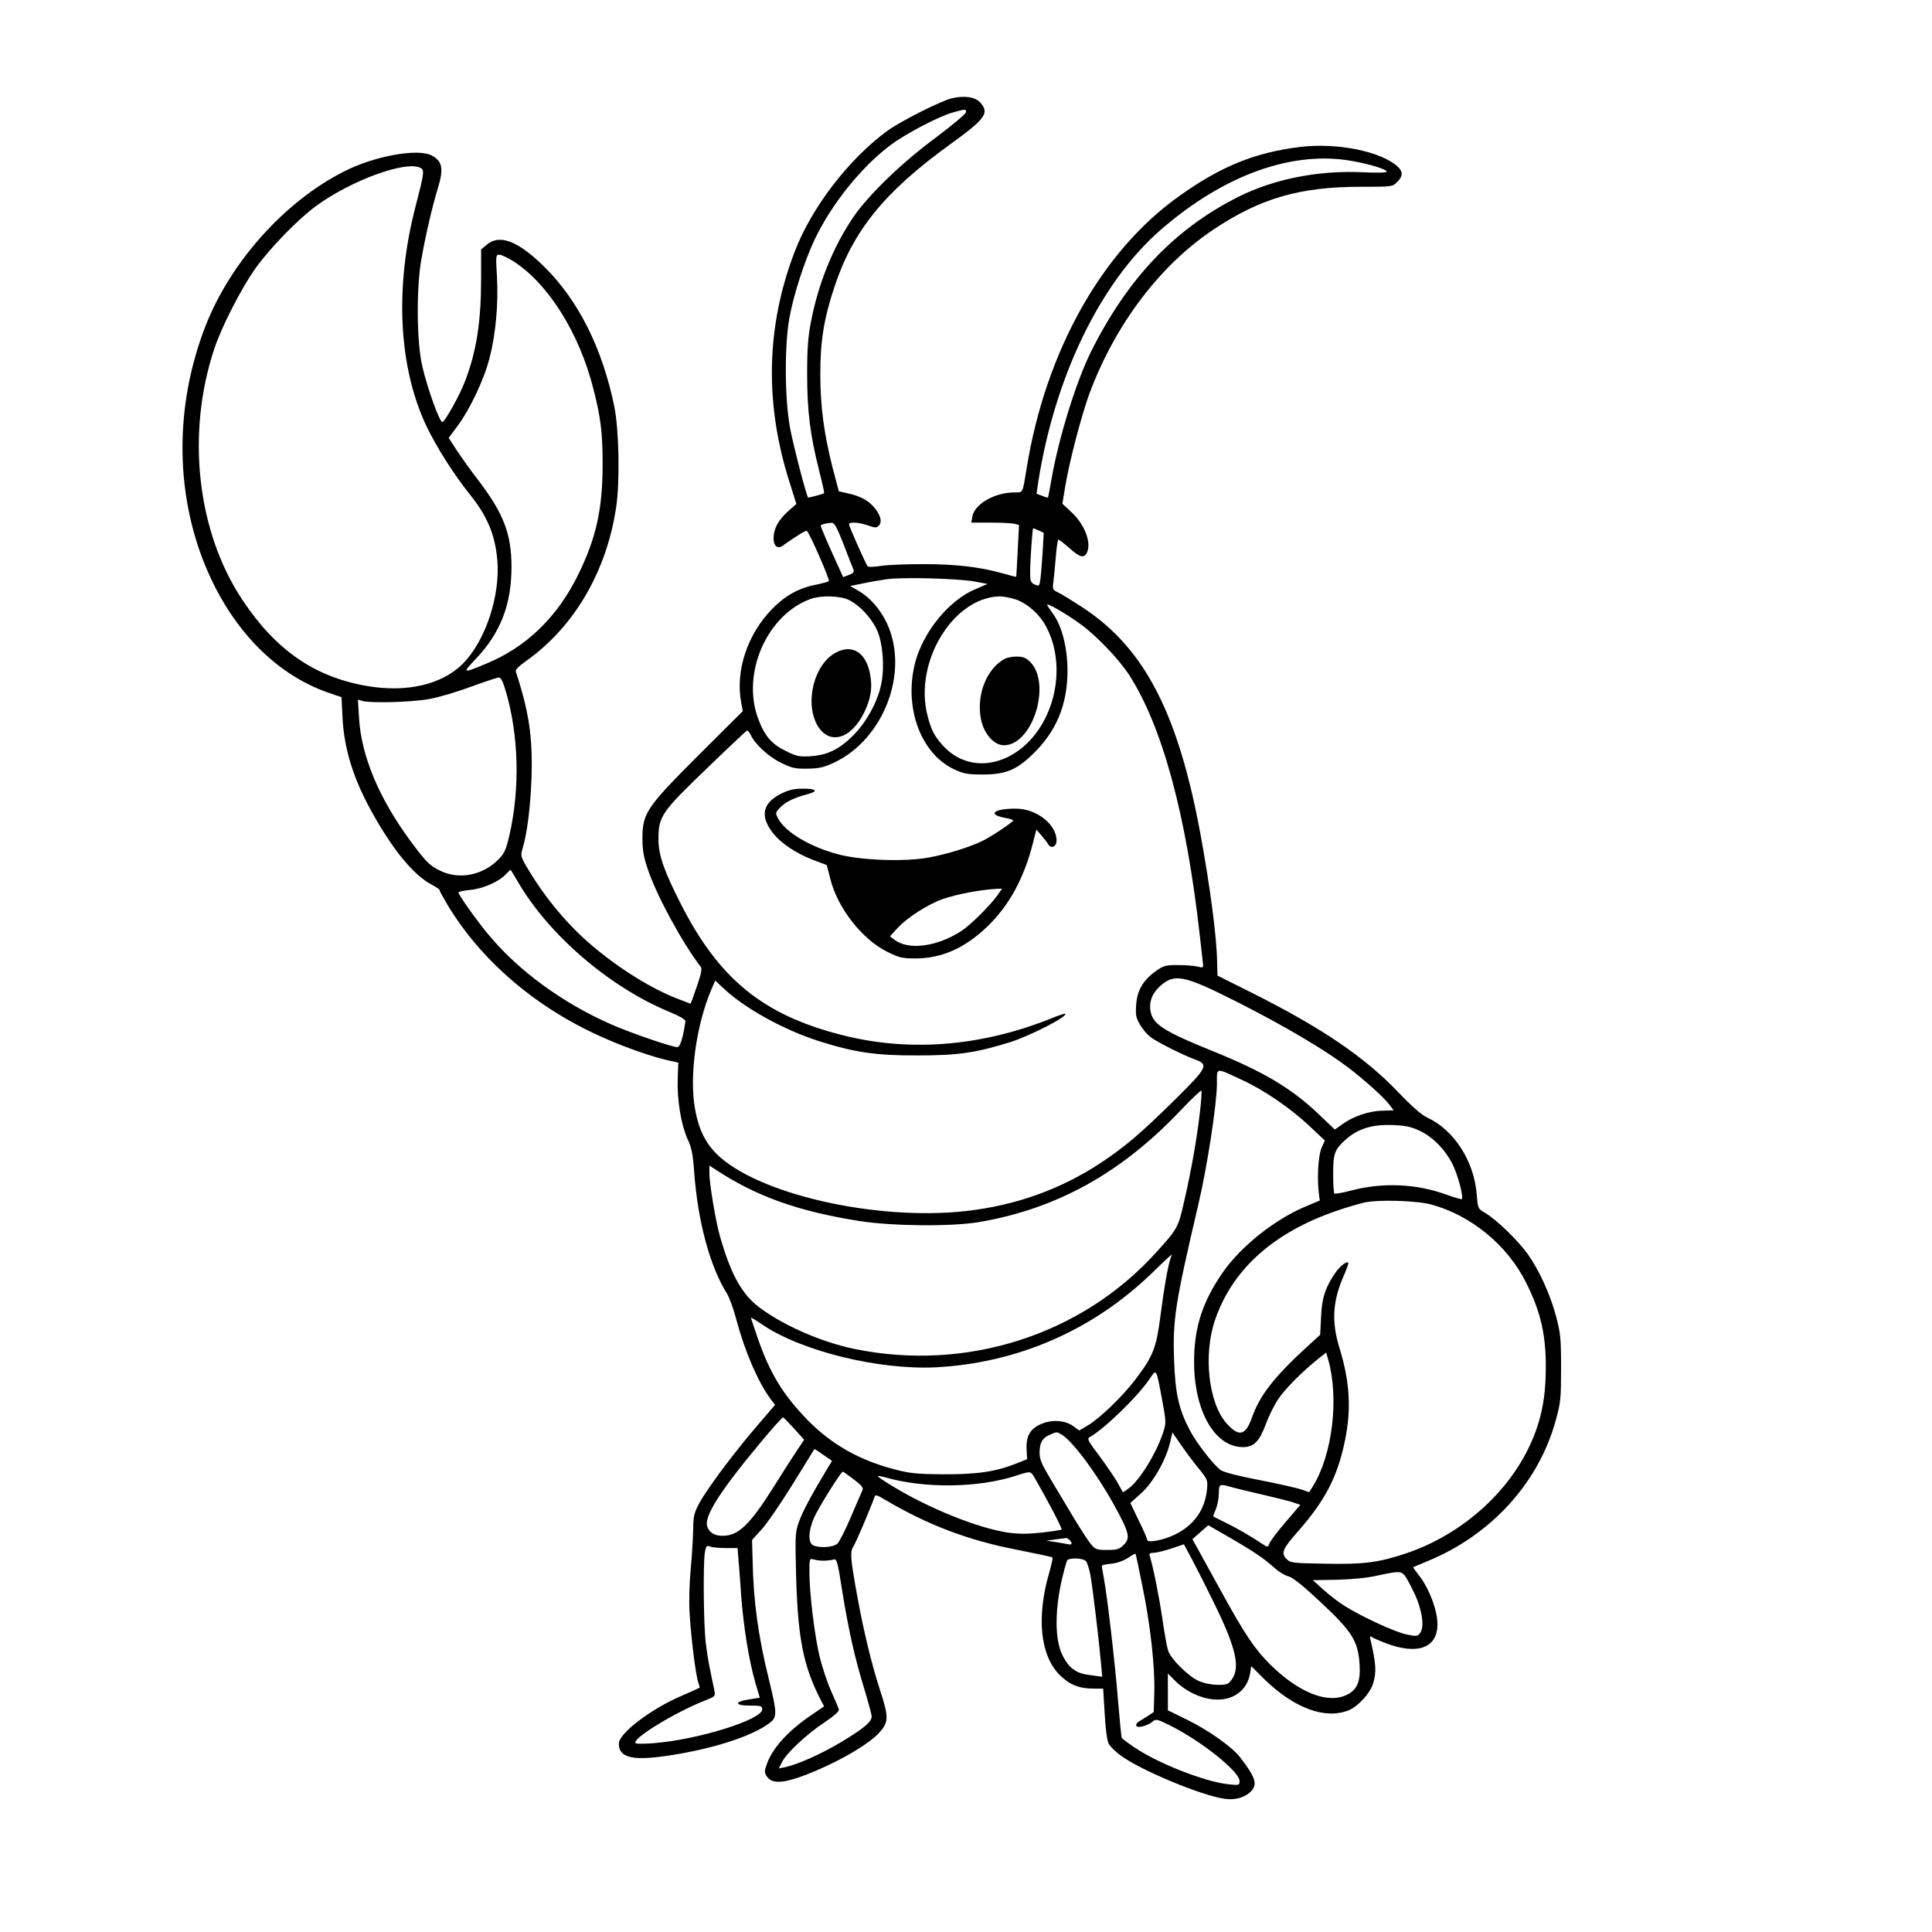 <?xml version="1.0" standalone="no"?>
<!DOCTYPE svg PUBLIC "-//W3C//DTD SVG 20010904//EN"
 "http://www.w3.org/TR/2001/REC-SVG-20010904/DTD/svg10.dtd">
<svg version="1.0" xmlns="http://www.w3.org/2000/svg"
 width="1024pt" height="1024pt" viewBox="0 0 1024 1024"
 preserveAspectRatio="xMidYMid meet">
<g transform="translate(0,1024) scale(0.1,-0.1)"
fill="#000000" stroke="none">
<path d="M5045 9719 c-59 -14 -275 -123 -344 -174 -204 -150 -400 -406 -489
-639 -152 -396 -161 -808 -25 -1229 l34 -108 -44 -39 c-52 -46 -77 -93 -77
-144 0 -39 21 -57 46 -40 76 54 126 85 131 80 16 -16 123 -260 116 -266 -4 -4
-35 -12 -68 -19 -90 -17 -162 -57 -231 -127 -133 -135 -198 -331 -165 -501 l8
-42 -233 -232 c-277 -277 -299 -309 -299 -443 0 -63 7 -100 29 -165 48 -141
181 -386 281 -517 8 -12 -1 -47 -46 -172 l-9 -22 -65 25 c-138 52 -316 162
-464 289 -122 105 -235 239 -326 389 -47 78 -47 80 -35 120 24 82 41 215 47
372 7 214 -12 349 -83 565 -3 10 15 29 55 57 254 180 427 475 477 817 20 135
15 408 -10 531 -63 309 -191 565 -375 745 -136 133 -233 170 -300 114 l-31
-26 0 -151 c0 -231 -24 -388 -85 -547 -28 -74 -105 -212 -120 -217 -14 -4 -80
179 -107 297 -30 130 -32 415 -4 570 22 124 58 279 86 370 33 106 25 146 -32
176 -75 39 -305 -3 -465 -85 -313 -158 -601 -479 -733 -817 -153 -391 -163
-821 -30 -1199 133 -374 382 -646 688 -749 l62 -21 5 -100 c8 -179 60 -342
170 -534 107 -188 214 -315 307 -362 21 -11 38 -23 38 -27 0 -5 19 -39 42 -78
181 -301 479 -554 838 -709 113 -50 250 -97 331 -115 l54 -12 -3 -88 c-4 -109
18 -241 52 -317 22 -46 29 -82 36 -184 20 -259 84 -494 173 -635 13 -22 36
-84 50 -139 45 -168 114 -329 182 -421 l23 -30 -90 -105 c-122 -141 -269 -338
-310 -413 -29 -54 -33 -70 -34 -141 -1 -44 -6 -138 -13 -210 -7 -74 -10 -175
-6 -235 8 -134 33 -333 46 -367 5 -14 8 -27 7 -28 -2 -2 -44 -21 -95 -43 -162
-69 -333 -199 -333 -253 0 -80 80 -95 301 -58 221 37 409 100 497 166 42 31
41 52 -2 229 -57 230 -83 416 -87 636 l-3 106 50 55 c28 30 101 137 164 238
62 101 115 186 116 188 2 2 23 -12 48 -30 l46 -32 -22 -36 c-83 -137 -135
-234 -153 -286 -21 -57 -21 -70 -15 -305 10 -318 39 -462 129 -638 l19 -36
-72 -49 c-122 -84 -203 -174 -232 -258 -13 -36 -13 -44 0 -64 30 -46 102 -38
266 32 142 61 277 142 328 197 53 58 54 82 6 229 -44 136 -86 309 -119 490
-38 209 -41 242 -21 272 13 20 87 193 110 258 6 17 10 16 59 -13 223 -132 438
-214 697 -264 101 -20 186 -38 188 -41 3 -3 -5 -37 -16 -77 -70 -240 -49 -445
57 -548 51 -50 101 -70 178 -70 l50 0 8 -132 c4 -79 13 -144 21 -159 7 -15 36
-43 63 -63 107 -79 427 -212 551 -230 54 -8 105 6 137 36 41 38 29 77 -55 185
-43 55 -169 144 -280 198 l-102 50 0 97 0 98 40 -40 c53 -53 131 -91 201 -97
102 -10 180 46 195 139 l6 37 65 -65 c160 -157 325 -219 451 -169 51 21 114
90 130 143 18 61 16 101 -14 231 -4 19 -2 22 8 14 7 -6 46 -22 86 -37 200 -71
301 9 246 195 -20 68 -55 137 -90 178 -14 18 -25 33 -23 35 2 1 36 15 74 31
339 139 592 417 682 751 25 90 27 115 27 274 0 158 -3 185 -27 275 -31 116
-89 243 -151 330 -51 71 -168 184 -224 216 -39 23 -39 23 -45 99 -14 175 -119
339 -259 405 -33 15 -82 58 -153 132 -179 189 -411 346 -776 529 l-186 93 -2
73 c-2 132 -37 396 -87 670 -118 643 -295 988 -618 1203 -61 40 -124 79 -140
86 -26 12 -28 16 -23 54 3 22 9 82 13 133 4 50 10 92 14 92 4 0 30 -20 58 -45
55 -49 76 -55 92 -26 27 52 -10 152 -83 218 l-46 43 15 92 c23 137 87 380 129
494 138 368 374 679 659 869 248 165 457 225 778 225 166 0 169 0 193 25 31
30 32 55 3 82 -89 81 -321 128 -518 104 -237 -29 -418 -102 -638 -259 -412
-291 -711 -825 -811 -1447 -22 -133 -17 -125 -65 -125 -103 0 -210 -61 -222
-127 l-6 -33 103 0 c57 0 114 -3 127 -6 l23 -7 -7 -136 c-4 -75 -7 -137 -8
-138 -1 -1 -33 7 -71 18 -126 35 -250 49 -423 49 -92 0 -194 -4 -227 -10 -32
-5 -62 -6 -66 -2 -9 10 -99 212 -99 223 0 14 53 11 101 -6 37 -13 45 -14 57
-1 19 19 10 55 -24 96 -32 38 -73 60 -139 75 l-49 11 -33 125 c-45 178 -65
322 -65 489 -1 177 18 299 74 467 98 299 265 505 610 755 191 138 213 168 165
223 -26 31 -86 40 -152 24z m75 -74 c0 -8 -71 -67 -157 -132 -181 -133 -360
-306 -441 -425 -104 -153 -183 -346 -222 -545 -17 -85 -22 -146 -22 -283 0
-196 15 -321 63 -512 17 -66 29 -121 27 -122 -7 -5 -82 -25 -85 -23 -9 10 -77
270 -95 366 -29 154 -31 436 -4 586 22 123 81 304 134 416 89 187 248 385 402
500 81 61 259 154 331 173 69 19 69 19 69 1z m2056 -260 c95 -18 174 -43 174
-55 0 -5 -56 -7 -127 -3 -237 11 -472 -36 -661 -131 -337 -170 -585 -431 -780
-821 -78 -158 -169 -450 -208 -670 -10 -55 -18 -101 -19 -102 -1 -2 -15 2 -31
9 l-30 11 8 56 c87 563 330 1064 649 1342 339 295 706 425 1025 364z m-4947
-35 c22 -11 19 -29 -28 -210 -110 -427 -88 -849 60 -1160 54 -112 143 -253
232 -364 91 -114 131 -211 143 -345 16 -189 -63 -428 -183 -549 -111 -111
-299 -155 -513 -117 -274 48 -480 191 -655 455 -241 362 -299 881 -149 1332
37 113 143 320 216 423 75 106 225 261 323 333 184 135 478 243 554 202z m497
-498 c181 -118 345 -380 418 -669 40 -154 50 -236 50 -403 0 -239 -34 -391
-129 -585 -110 -225 -276 -386 -489 -473 -127 -53 -128 -52 -51 29 128 136
186 285 186 485 0 176 -43 285 -180 464 -32 41 -79 107 -106 147 l-47 72 47
63 c64 86 140 244 169 358 33 124 48 286 40 433 -7 112 -6 117 13 117 11 0 46
-17 79 -38z m1746 -1499 c25 -65 48 -125 52 -133 4 -11 -2 -19 -24 -27 l-31
-12 -35 77 c-42 91 -84 189 -84 196 0 6 29 13 56 15 17 1 27 -17 66 -116z
m1034 75 l26 -12 -6 -106 c-4 -58 -9 -122 -12 -142 -5 -35 -7 -36 -30 -26 -21
10 -24 18 -24 63 0 63 12 235 16 235 2 0 15 -5 30 -12z m-341 -270 l69 -13
-67 -29 c-139 -59 -275 -227 -317 -390 -60 -236 30 -481 208 -564 49 -23 70
-27 152 -27 125 0 184 26 280 124 122 124 176 276 167 466 -6 111 -35 209 -81
269 -14 19 -26 38 -26 41 0 11 109 -53 181 -106 83 -61 198 -182 251 -262 179
-276 306 -746 378 -1392 6 -55 13 -115 15 -133 4 -33 4 -33 -28 -25 -18 4 -64
8 -104 8 -63 0 -76 -3 -114 -30 -70 -49 -102 -104 -107 -180 -4 -55 -1 -70 21
-107 14 -24 39 -53 55 -65 37 -27 169 -94 235 -118 75 -28 69 -41 -110 -218
-180 -177 -260 -245 -388 -330 -215 -142 -455 -227 -717 -256 -480 -53 -1109
92 -1321 304 -59 59 -95 133 -113 236 -32 172 6 448 87 636 l20 46 37 -35
c111 -108 324 -226 512 -286 189 -60 303 -77 525 -76 215 0 307 14 488 70 110
35 308 137 293 151 -2 2 -39 -10 -82 -28 -372 -147 -752 -176 -1109 -83 -412
106 -644 296 -845 690 -91 178 -120 261 -120 346 0 121 15 143 254 373 114
110 211 201 215 203 4 1 12 -8 18 -20 23 -51 95 -118 161 -150 58 -29 75 -33
142 -32 64 1 88 7 143 33 263 126 397 481 278 737 -35 74 -88 136 -150 172
l-45 26 64 13 c36 8 94 18 130 23 85 12 375 4 465 -12z m-668 -97 c57 -27 120
-93 151 -160 31 -67 42 -201 22 -290 -19 -92 -78 -198 -145 -266 -75 -76 -138
-107 -228 -113 -61 -4 -75 -1 -133 28 -74 36 -111 79 -145 169 -91 241 46 554
279 637 55 19 150 17 199 -5z m880 4 c66 -20 137 -83 172 -154 120 -239 19
-572 -207 -683 -124 -61 -256 -38 -345 61 -45 50 -61 81 -81 158 -73 281 133
624 380 632 17 1 53 -6 81 -14z m-2697 -486 c70 -235 77 -522 19 -770 -17 -73
-26 -93 -57 -124 -83 -84 -206 -109 -307 -61 -57 27 -79 49 -162 162 -165 225
-258 447 -270 648 l-6 98 23 -7 c42 -13 263 -7 355 10 50 9 149 38 220 65 72
26 138 48 147 49 13 1 22 -17 38 -70z m61 -1006 c162 -283 485 -562 802 -694
54 -22 91 -43 90 -51 -12 -86 -28 -138 -43 -138 -28 0 -250 76 -349 120 -258
113 -491 283 -651 475 -65 78 -160 212 -160 225 0 4 27 10 61 13 67 6 152 43
189 82 13 14 25 25 26 25 1 0 17 -26 35 -57z m3823 -647 c244 -124 454 -248
575 -339 89 -67 195 -162 224 -201 l24 -31 -61 -2 c-70 -1 -156 -31 -212 -72
l-39 -28 -85 81 c-146 139 -293 226 -565 336 -243 98 -308 138 -324 198 -14
51 1 100 41 139 82 77 127 68 422 -81z m15 -408 c117 -53 260 -151 359 -244
l84 -79 -18 -40 c-17 -40 -24 -160 -14 -239 l5 -39 -76 -32 c-164 -69 -342
-211 -438 -349 -108 -156 -152 -293 -152 -472 -1 -261 109 -454 259 -454 57 0
87 30 121 121 15 42 44 101 65 132 36 55 131 150 213 215 l42 33 11 -38 c58
-205 22 -503 -81 -670 l-20 -32 -40 14 c-23 8 -123 31 -222 50 -115 22 -191
42 -207 53 -40 30 -127 142 -164 212 -58 110 -77 195 -83 370 -8 217 6 302
127 820 48 201 100 541 100 648 0 86 -9 84 129 20z m-219 -171 c-16 -140 -45
-306 -82 -467 -33 -147 -35 -151 -151 -279 -395 -437 -1005 -632 -1596 -511
-184 37 -403 136 -522 233 -84 70 -139 174 -194 368 -22 78 -55 275 -55 328
l0 43 28 -18 c219 -145 441 -224 769 -276 177 -27 486 -30 634 -5 408 70 749
258 1061 586 62 66 115 115 116 110 2 -6 -1 -56 -8 -112z m1162 -99 c72 -33
138 -101 178 -181 28 -58 58 -172 48 -182 -2 -3 -40 8 -84 24 -158 57 -334 65
-502 21 -46 -12 -86 -19 -90 -16 -3 4 -6 51 -6 105 0 106 8 128 63 178 66 60
141 84 251 80 66 -2 98 -9 142 -29z m63 -392 c212 -57 405 -216 504 -415 78
-156 106 -279 104 -461 -1 -152 -25 -270 -81 -393 -119 -263 -371 -484 -662
-581 -144 -48 -222 -58 -423 -54 -176 3 -188 4 -208 25 -31 30 -21 55 62 148
144 164 209 290 248 482 34 165 25 313 -30 490 -43 141 -36 249 26 388 14 32
23 60 21 62 -9 10 -44 -18 -69 -54 -52 -76 -71 -132 -75 -233 l-5 -95 -66 -60
c-178 -163 -254 -260 -296 -380 -34 -95 -69 -102 -135 -28 -95 108 -123 364
-60 547 92 268 308 462 640 577 52 18 120 38 150 45 73 17 276 11 355 -10z
m-1380 -283 c-14 -37 -36 -163 -54 -305 -22 -171 -38 -214 -132 -338 -67 -89
-191 -209 -255 -246 l-44 -26 -31 23 c-45 32 -115 36 -172 11 -58 -26 -79 -64
-76 -135 l3 -51 -55 -22 c-109 -44 -211 -59 -389 -58 -142 1 -179 5 -262 27
-184 48 -331 132 -455 258 -132 135 -202 249 -267 437 -20 57 -36 106 -36 108
0 2 26 -13 58 -35 207 -142 620 -243 922 -228 435 23 833 197 1145 499 55 54
102 97 104 98 2 0 0 -8 -4 -17z m-45 -755 c21 -114 21 -120 5 -170 -36 -111
-126 -256 -183 -297 l-30 -21 -30 54 c-17 29 -61 93 -97 142 -56 73 -64 89
-51 96 79 44 252 212 316 305 41 60 37 67 70 -109z m-1950 -151 l52 -58 -38
-57 c-21 -31 -78 -120 -126 -197 -125 -198 -185 -255 -268 -255 -42 0 -69 16
-81 47 -20 53 64 186 285 451 61 73 113 131 117 130 3 -2 30 -29 59 -61z
m1416 -30 c57 -33 183 -201 278 -372 81 -147 89 -177 52 -213 -23 -23 -35 -27
-87 -27 -57 0 -63 2 -88 32 -15 18 -55 81 -91 140 -35 59 -90 151 -122 204
-46 77 -58 104 -58 138 0 54 14 79 53 96 39 17 37 17 63 2z m728 -181 c47 -58
48 -61 43 -112 -11 -108 -71 -191 -173 -239 -63 -30 -144 -44 -144 -26 0 7
-20 53 -45 103 l-44 92 58 52 c64 58 132 178 153 270 l12 52 46 -67 c25 -36
67 -93 94 -125z m-1829 -57 c42 -32 53 -45 46 -58 -4 -9 -32 -72 -61 -141 -29
-69 -62 -133 -72 -142 -23 -20 -97 -24 -129 -8 -27 15 -25 76 6 147 24 53 142
243 152 243 2 0 28 -18 58 -41z m959 8 c65 -112 147 -269 143 -274 -3 -2 -51
-10 -106 -16 -75 -8 -121 -8 -179 0 -156 23 -414 126 -608 244 -47 28 -84 53
-81 55 2 2 19 -1 38 -6 208 -60 493 -57 696 9 77 25 75 25 97 -12z m1036 -47
c19 -6 95 -24 168 -41 74 -17 149 -36 169 -43 l35 -12 -77 -90 c-42 -49 -81
-100 -86 -113 -9 -23 -10 -23 -37 -5 -64 43 -141 87 -199 115 -35 17 -63 31
-63 33 0 2 7 20 15 39 8 20 15 57 15 82 0 49 4 51 60 35z m145 -360 c28 -18
68 -50 91 -71 23 -20 55 -40 73 -44 22 -5 76 -48 172 -138 166 -155 197 -205
205 -328 6 -89 -12 -135 -66 -161 -101 -51 -254 9 -407 159 -83 83 -134 158
-263 393 -62 113 -121 220 -131 238 l-19 34 42 37 42 37 106 -61 c58 -33 128
-76 155 -95z m-997 78 c17 -17 15 -27 -5 -23 -10 2 -40 7 -68 12 l-50 7 50 7
c28 3 52 7 56 7 3 1 10 -3 17 -10z m766 -333 c116 -236 141 -342 95 -406 -18
-26 -26 -29 -74 -29 -31 0 -73 8 -100 20 -56 24 -149 116 -164 162 -6 18 -20
96 -31 173 -18 121 -48 270 -66 328 -4 13 1 17 23 17 15 1 57 11 93 23 l65 22
48 -90 c26 -49 76 -148 111 -220z m-2587 290 l62 0 5 -60 c3 -33 10 -124 15
-201 13 -165 41 -335 74 -451 l24 -81 -55 -9 c-82 -12 -80 -33 2 -33 59 0 66
-2 66 -20 0 -54 -337 -160 -573 -179 -48 -4 -92 -4 -97 -1 -31 19 210 167 379
232 40 16 43 20 38 45 -30 141 -37 179 -46 253 -12 92 -15 422 -5 483 6 33 9
37 28 30 11 -5 49 -8 83 -8z m2207 -197 c43 -206 68 -433 64 -568 l-3 -104
-31 -21 c-18 -11 -40 -25 -50 -31 -9 -5 -14 -15 -11 -22 9 -13 62 2 88 25 15
13 26 10 90 -22 168 -84 369 -245 369 -295 0 -22 -3 -23 -59 -17 -125 13 -374
111 -499 196 -33 22 -63 45 -66 49 -3 5 -12 98 -21 208 -16 195 -55 535 -75
643 -6 30 -10 58 -10 62 0 3 22 9 50 11 30 3 64 15 87 30 21 14 39 24 41 23 2
-1 18 -76 36 -167z m-1689 130 c18 0 42 3 52 6 18 6 22 -6 46 -161 34 -211 68
-363 118 -525 21 -70 39 -135 39 -146 0 -28 -44 -65 -163 -136 -103 -62 -233
-120 -299 -133 l-30 -6 17 34 c25 49 131 148 225 210 53 36 79 59 76 69 -2 8
-21 52 -41 97 -20 45 -46 124 -59 175 -27 106 -56 342 -56 454 0 72 1 75 21
69 12 -4 36 -7 54 -7z m1390 -2 c7 -7 18 -40 24 -72 12 -67 46 -350 56 -465
l7 -76 -60 8 c-76 8 -114 35 -149 102 -51 99 -42 300 22 505 6 16 83 16 100
-2z m1688 -74 c9 -9 32 -52 52 -94 43 -90 56 -180 32 -213 -14 -18 -19 -19
-72 -8 -61 13 -231 91 -323 148 -32 19 -83 58 -115 87 l-59 53 129 2 c79 2
161 10 213 22 111 24 124 24 143 3z"/>
<path d="M4139 6033 c-97 -50 -112 -117 -44 -206 42 -55 122 -109 215 -145
l72 -27 19 -74 c39 -155 168 -319 302 -386 63 -31 78 -35 151 -35 139 1 260
55 379 169 116 112 196 258 243 448 l17 66 26 -30 c14 -16 31 -38 37 -48 15
-26 44 -12 44 20 0 85 -106 169 -215 169 -114 1 -155 -30 -62 -48 26 -4 47
-11 47 -15 -1 -8 -115 -85 -165 -109 -68 -33 -191 -71 -288 -88 -125 -22 -347
-14 -467 16 -153 39 -288 119 -326 192 -15 29 -15 31 11 58 29 30 76 53 143
70 61 16 52 30 -21 30 -49 0 -75 -6 -118 -27z m1150 -535 c-41 -58 -141 -157
-193 -192 -129 -84 -280 -104 -355 -47 l-24 18 38 42 c52 57 161 127 242 156
76 26 196 49 286 54 l28 1 -22 -32z"/>
<path d="M4430 6781 c-114 -60 -166 -261 -99 -383 61 -109 178 -79 249 65 37
77 46 136 30 212 -23 109 -95 152 -180 106z"/>
<path d="M5325 6748 c-97 -53 -152 -194 -125 -323 16 -76 69 -135 121 -135
152 0 254 326 139 442 -23 22 -37 28 -72 28 -24 0 -52 -6 -63 -12z"/>
</g>
</svg>

